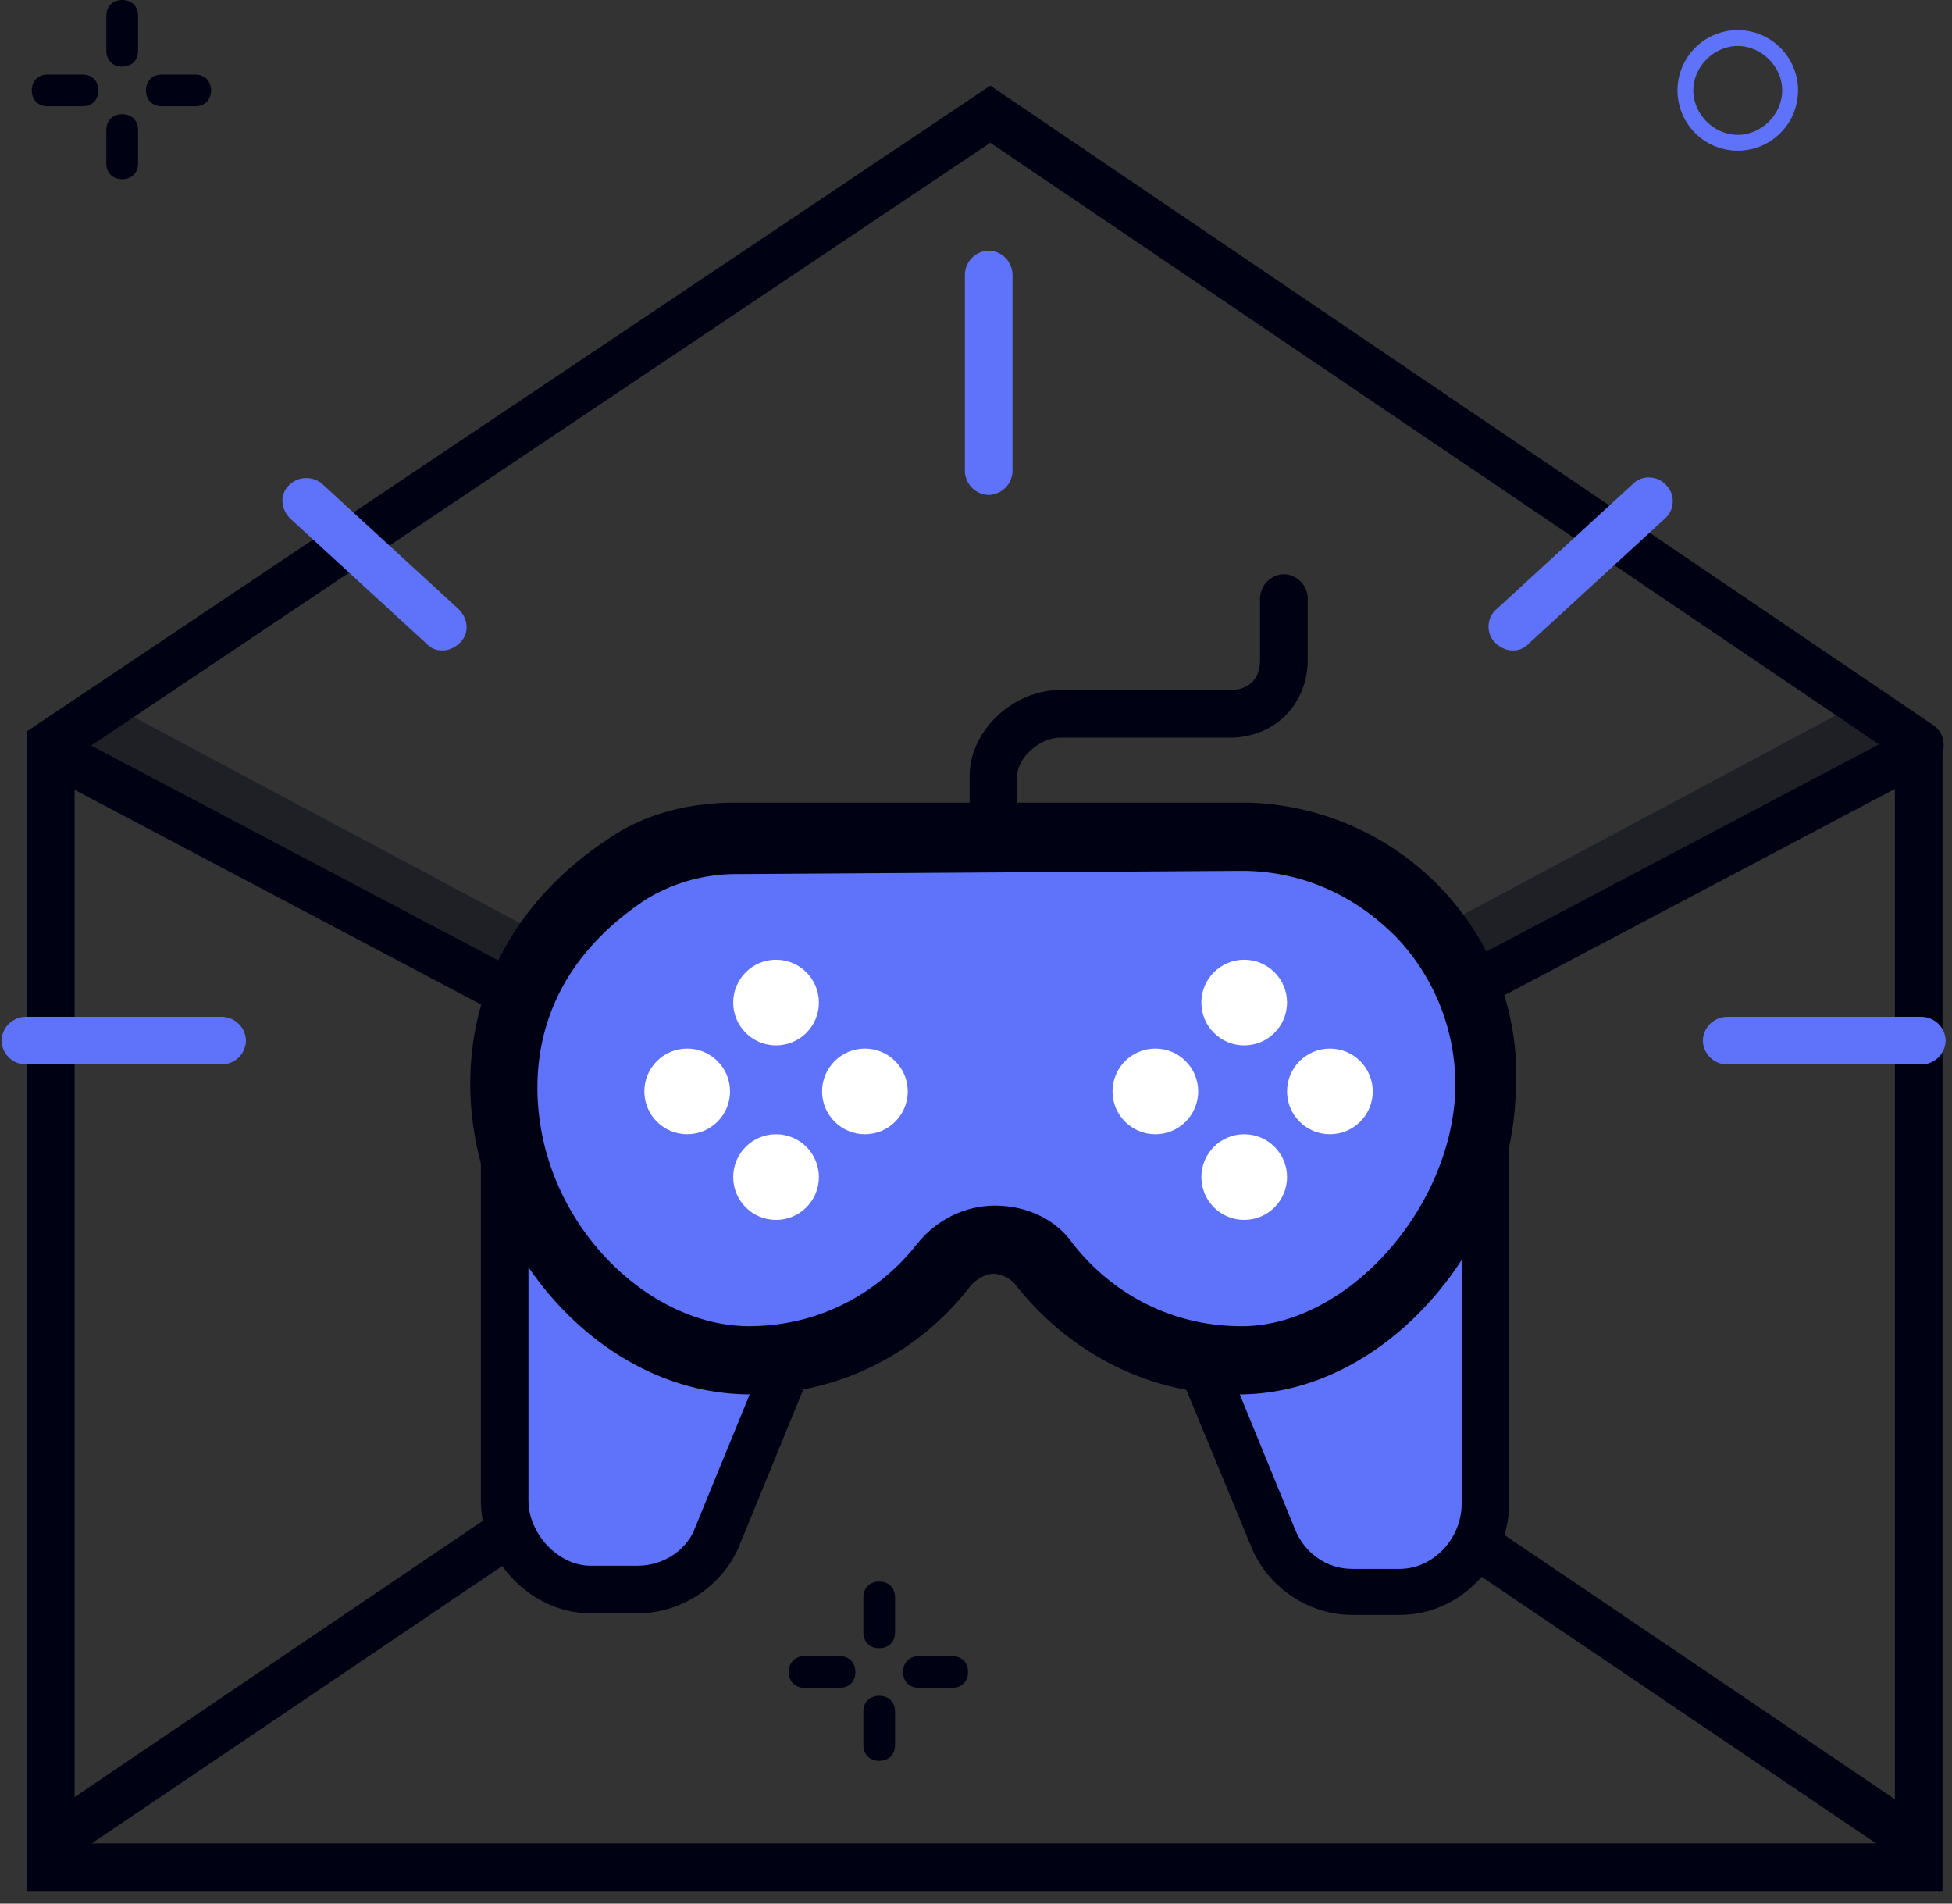 <svg xmlns="http://www.w3.org/2000/svg" width="80" height="78" viewBox="0 0 80 78">
    <rect x="0" y="0" width="80" height="78" fill="#333333" stroke="none"/>
    <g fill="none" fill-rule="nonzero">
        <path fill="#000112" d="M79.61 77.48H1.106V29.965L40.586 3.51 79.22 29.705c.39.26.52.715.39 1.17V77.48zM3.057 75.53h74.602V30.94L40.585 5.85 3.057 31.005V75.53z"/>
        <path fill="#000112" d="M40.325 51.935c-.13 0-.325-.065-.455-.13L2.21 31.915c-.455-.26-.65-.845-.39-1.3.26-.455.846-.65 1.301-.39l37.203 19.63 37.203-19.63c.456-.26 1.041-.065 1.301.39s.065 1.04-.39 1.3L40.78 51.805c-.13.065-.325.13-.455.13z"/>
        <path fill="#000112" d="M4.748 28.99l35.577 18.98 35.642-19.045 2.212 1.56-17.301 9.035-40.26 1.235L2.08 30.81z" opacity=".4"/>
        <path fill="#000112" d="M77.984 76.115a.739.739 0 0 1-.52-.195L40.324 50.83 3.187 75.92c-.455.325-1.04.195-1.366-.26-.325-.455-.195-1.04.26-1.365l37.659-25.48c.325-.195.78-.195 1.106 0l37.658 25.48c.455.325.585.91.26 1.365-.13.325-.455.455-.78.455z"/>
        <g transform="translate(18.862 23.4)">
            <path fill="#5F73FA" d="M1.821 22.555V38.09c0 1.95 1.691 3.64 3.512 3.64h1.952c1.365 0 2.731-.845 3.252-2.21l2.796-6.825"/>
            <path fill="#000112" d="M7.285 42.705H5.333c-2.406 0-4.487-2.145-4.487-4.615V22.555h1.95V38.09c0 1.365 1.237 2.665 2.537 2.665h1.952c1.04 0 2.016-.65 2.341-1.56l2.797-6.825 1.82.715-2.796 6.825c-.65 1.625-2.341 2.795-4.162 2.795z"/>
            <path fill="#5F73FA" d="M42.016 21.385v16.77c0 1.95-1.56 3.64-3.512 3.64h-1.951c-1.366 0-2.732-.845-3.252-2.21l-2.797-6.825"/>
            <path fill="#000112" d="M38.504 42.77h-1.951c-1.821 0-3.512-1.17-4.163-2.86l-2.797-6.76 1.822-.715 2.796 6.825c.39.975 1.301 1.625 2.342 1.625h1.951c1.366 0 2.537-1.235 2.537-2.665V21.385h1.95v16.77c0 2.535-2.015 4.615-4.487 4.615z"/>
            <path fill="#5F73FA" d="M31.935 32.305c-3.187 0-6.049-1.365-8-3.9-.455-.65-1.236-1.04-2.081-1.04-.846 0-1.561.39-2.082 1.04-1.95 2.535-4.813 3.9-8 3.9-4.292 0-8.195-3.25-9.626-7.995-1.43-4.745.26-9.295 4.553-12.09 1.301-.845 2.797-1.3 4.488-1.3H32.26c2.732.065 5.203 1.235 7.09 3.25 1.886 1.95 2.796 4.55 2.731 7.28-.195 5.005-4.488 10.79-9.95 10.92l-.196-.065z"/>
            <path fill="#000112" d="M31.675 12.285h.585c2.342.065 4.488 1.04 6.179 2.795a8.786 8.786 0 0 1 2.341 6.24c-.195 4.81-4.357 9.49-8.585 9.62H32c-2.732 0-5.203-1.235-6.894-3.38-.716-1.04-1.952-1.56-3.187-1.56-1.236 0-2.407.585-3.187 1.56-1.691 2.145-4.163 3.38-6.895 3.38-3.512 0-7.089-2.99-8.26-6.955-.585-1.95-1.366-6.955 4.033-10.53a7.054 7.054 0 0 1 3.707-1.04l20.358-.13zm.65-2.795H11.252c-1.886 0-3.707.455-5.203 1.495-11.057 7.345-4.098 22.75 5.853 22.75 3.708 0 6.96-1.755 9.041-4.485.26-.26.585-.455.91-.455.326 0 .716.195.911.455 2.147 2.73 5.399 4.485 9.04 4.485H32c6.049-.065 11.057-6.24 11.252-12.285.455-6.435-4.618-11.765-10.927-11.96z"/>
            <ellipse cx="12.943" cy="17.68" fill="#FFF" rx="1.756" ry="1.755"/>
            <ellipse cx="12.943" cy="24.83" fill="#FFF" rx="1.756" ry="1.755"/>
            <ellipse cx="9.301" cy="21.32" fill="#FFF" rx="1.756" ry="1.755"/>
            <ellipse cx="16.585" cy="21.32" fill="#FFF" rx="1.756" ry="1.755"/>
            <ellipse cx="32.13" cy="17.68" fill="#FFF" rx="1.756" ry="1.755"/>
            <ellipse cx="32.13" cy="24.83" fill="#FFF" rx="1.756" ry="1.755"/>
            <ellipse cx="28.488" cy="21.32" fill="#FFF" rx="1.756" ry="1.755"/>
            <ellipse cx="35.642" cy="21.32" fill="#FFF" rx="1.756" ry="1.755"/>
            <path fill="#000112" d="M21.854 11.57a1 1 0 0 1-.976-.975v-2.21c0-1.82 1.756-3.51 3.707-3.51h6.96c.78 0 1.235-.455 1.235-1.235V1.105a1 1 0 0 1 .976-.975 1 1 0 0 1 .976.975V3.64c0 1.82-1.366 3.185-3.187 3.185h-6.96c-.845 0-1.756.845-1.756 1.56v2.21a1 1 0 0 1-.975.975z"/>
        </g>
        <path fill="#000112" d="M5.008 2.73c-.39 0-.65-.26-.65-.65V.65c0-.39.26-.65.65-.65s.65.26.65.65v1.43c0 .39-.26.65-.65.65zM5.008 7.345c-.39 0-.65-.26-.65-.65V5.33c0-.39.26-.65.65-.65s.65.26.65.65v1.365c0 .39-.26.65-.65.65zM8 4.355H6.634c-.39 0-.65-.26-.65-.65s.26-.65.65-.65H8c.39 0 .65.26.65.65s-.26.65-.65.65zM3.382 4.355h-1.43c-.391 0-.651-.26-.651-.65s.26-.65.65-.65h1.431c.39 0 .65.26.65.65s-.26.65-.65.65z"/>
        <g fill="#5F73FA">
            <path d="M40.52 20.28a1 1 0 0 1-.975-.975v-8.06a1 1 0 0 1 .975-.975 1 1 0 0 1 .976.975v8.06a1 1 0 0 1-.976.975zM61.984 26.65c-.26 0-.52-.13-.716-.325-.39-.39-.325-1.04.065-1.365l5.594-5.135c.39-.39 1.04-.325 1.366.065.39.39.325 1.04-.065 1.365l-5.594 5.135a.835.835 0 0 1-.65.26zM18.146 26.65a.835.835 0 0 1-.65-.26l-5.594-5.135c-.39-.39-.455-.975-.065-1.365s.976-.39 1.366-.065l5.594 5.135c.39.39.455.975.065 1.365-.195.195-.455.325-.716.325zM9.106 43.615H1.04a1 1 0 0 1-.976-.975 1 1 0 0 1 .976-.975h8.065a1 1 0 0 1 .975.975 1 1 0 0 1-.975.975zM78.764 43.615h-8a1 1 0 0 1-.975-.975 1 1 0 0 1 .975-.975h8a1 1 0 0 1 .976.975 1 1 0 0 1-.976.975z"/>
        </g>
        <path fill="#5F73FA" d="M71.22 6.175a2.47 2.47 0 1 1 0-4.94 2.47 2.47 0 1 1 0 4.94zm0-4.29c-.976 0-1.822.845-1.822 1.82 0 .975.846 1.82 1.822 1.82.975 0 1.82-.845 1.82-1.82 0-.975-.845-1.82-1.82-1.82z"/>
        <path fill="#000112" d="M36.033 67.535c-.39 0-.65-.26-.65-.65v-1.43c0-.39.26-.65.65-.65s.65.26.65.65v1.43c0 .39-.26.65-.65.65zM36.033 72.15c-.39 0-.65-.26-.65-.65v-1.365c0-.39.26-.65.65-.65s.65.26.65.65V71.5c0 .39-.26.65-.65.65zM39.024 69.16H37.66c-.39 0-.65-.26-.65-.65s.26-.65.65-.65h1.365c.39 0 .65.26.65.65s-.26.65-.65.65zM34.407 69.16h-1.431c-.39 0-.65-.26-.65-.65s.26-.65.65-.65h1.43c.39 0 .65.26.65.65s-.26.65-.65.65z"/>
    </g>
</svg>
